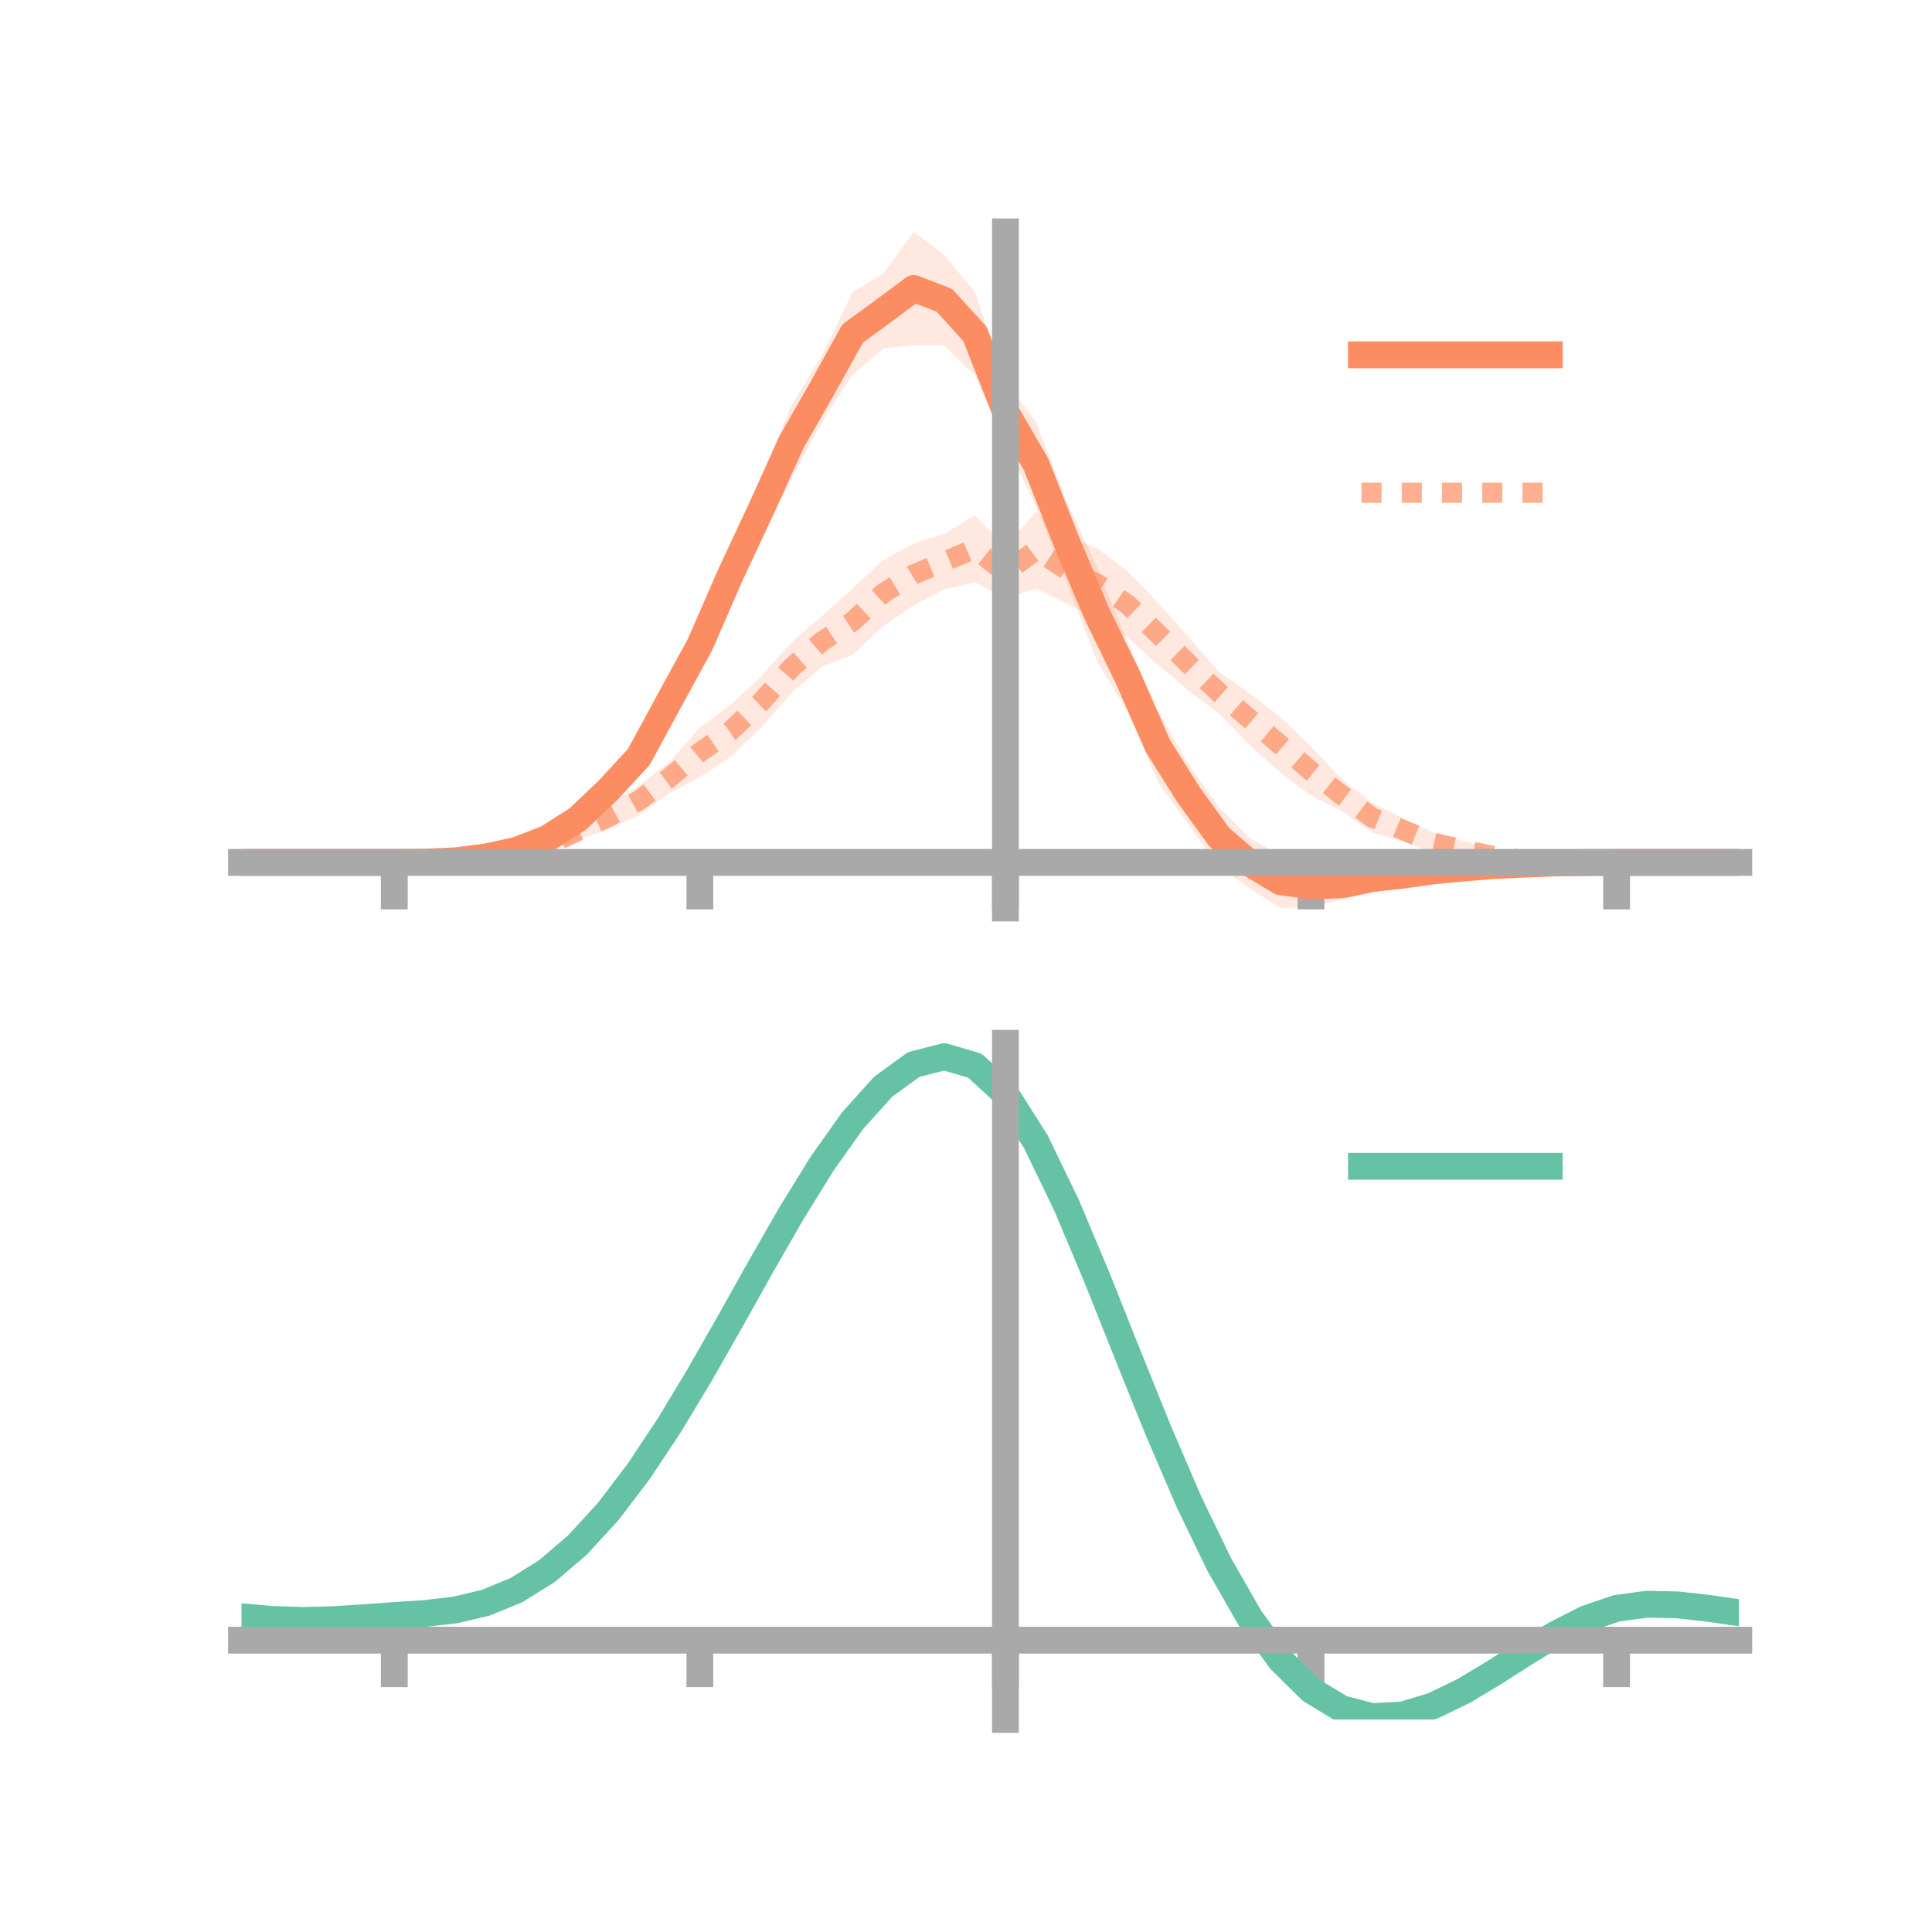 <?xml version="1.0" encoding="utf-8" standalone="no"?>
<!DOCTYPE svg PUBLIC "-//W3C//DTD SVG 1.1//EN"
  "http://www.w3.org/Graphics/SVG/1.1/DTD/svg11.dtd">
<!-- Created with matplotlib (https://matplotlib.org/) -->
<svg height="144pt" version="1.1" viewBox="0 0 144 144" width="144pt" xmlns="http://www.w3.org/2000/svg" xmlns:xlink="http://www.w3.org/1999/xlink">
 <defs>
  <style type="text/css">*{stroke-linecap:butt;stroke-linejoin:round;}</style>
 </defs>
 <g id="figure_1">
  <g id="patch_1">
   <path d="M 0 144 
L 144 144 
L 144 0 
L 0 0 
z
" style="fill:none;"/>
  </g>
  <g id="axes_1">
   <g id="patch_2">
    <path d="M 18 67.68 
L 129.6 67.68 
L 129.6 17.28 
L 18 17.28 
z
" style="fill:none;"/>
   </g>
   <g id="PolyCollection_1">
    <path clip-path="url(#p9c0f356cef)" d="M 18 64.28 
L 18 64.28 
L 20.278 64.28 
L 22.555 64.28 
L 24.833 64.28 
L 27.11 64.28 
L 29.388 64.28 
L 31.665 64.182 
L 33.943 64.04 
L 36.22 63.594 
L 38.498 62.993 
L 40.776 61.863 
L 43.053 60.144 
L 45.331 57.941 
L 47.608 55.278 
L 49.886 50.834 
L 52.163 46.367 
L 54.441 40.669 
L 56.718 35.675 
L 58.996 30.209 
L 61.273 26.488 
L 63.551 21.779 
L 65.829 20.418 
L 68.106 17.28 
L 70.384 18.998 
L 72.661 21.763 
L 74.939 28.405 
L 77.216 31.429 
L 79.494 37.372 
L 81.771 42.266 
L 84.049 47.862 
L 86.327 52.985 
L 88.604 57.008 
L 90.882 60.174 
L 93.159 62.474 
L 95.437 63.763 
L 97.714 64.455 
L 99.992 64.852 
L 102.269 64.396 
L 104.547 64.446 
L 106.824 64.142 
L 109.102 64.196 
L 111.38 64.205 
L 113.657 64.201 
L 115.935 64.193 
L 118.212 64.221 
L 120.49 64.28 
L 122.767 64.28 
L 125.045 64.28 
L 127.322 64.28 
L 129.6 64.28 
L 129.6 64.28 
L 129.6 64.28 
L 127.322 64.28 
L 125.045 64.28 
L 122.767 64.28 
L 120.49 64.28 
L 118.212 64.355 
L 115.935 64.45 
L 113.657 64.611 
L 111.38 64.817 
L 109.102 65.19 
L 106.824 65.682 
L 104.547 66.014 
L 102.269 66.56 
L 99.992 67.048 
L 97.714 67.611 
L 95.437 67.68 
L 93.159 66.228 
L 90.882 64.631 
L 88.604 61.51 
L 86.327 58.305 
L 84.049 53.055 
L 81.771 49.295 
L 79.494 43.383 
L 77.216 37.767 
L 74.939 32.952 
L 72.661 28 
L 70.384 25.762 
L 68.106 25.719 
L 65.829 25.978 
L 63.551 27.937 
L 61.273 31.439 
L 58.996 35.673 
L 56.718 40.275 
L 54.441 45.023 
L 52.163 49.769 
L 49.886 53.629 
L 47.608 57.58 
L 45.331 59.836 
L 43.053 61.958 
L 40.776 63.131 
L 38.498 63.767 
L 36.22 64.152 
L 33.943 64.28 
L 31.665 64.328 
L 29.388 64.28 
L 27.11 64.28 
L 24.833 64.28 
L 22.555 64.28 
L 20.278 64.28 
L 18 64.28 
z
" style="fill:#fc8d62;fill-opacity:0.2;"/>
   </g>
   <g id="PolyCollection_2">
    <path clip-path="url(#p9c0f356cef)" d="M 18 64.28 
L 18 64.28 
L 20.278 64.28 
L 22.555 64.28 
L 24.833 64.28 
L 27.11 64.28 
L 29.388 64.28 
L 31.665 64.195 
L 33.943 63.958 
L 36.22 63.623 
L 38.498 63.181 
L 40.776 62.398 
L 43.053 61.321 
L 45.331 59.991 
L 47.608 58.567 
L 49.886 56.825 
L 52.163 54.201 
L 54.441 52.559 
L 56.718 50.433 
L 58.996 47.878 
L 61.273 45.917 
L 63.551 43.849 
L 65.829 41.75 
L 68.106 40.505 
L 70.384 39.793 
L 72.661 38.399 
L 74.939 40.802 
L 77.216 38.124 
L 79.494 39.93 
L 81.771 40.874 
L 84.049 42.578 
L 86.327 44.958 
L 88.604 47.486 
L 90.882 50.109 
L 93.159 51.665 
L 95.437 53.472 
L 97.714 55.642 
L 99.992 58.066 
L 102.269 59.828 
L 104.547 60.967 
L 106.824 62.056 
L 109.102 62.689 
L 111.38 63.351 
L 113.657 63.836 
L 115.935 64.105 
L 118.212 64.244 
L 120.49 64.28 
L 122.767 64.28 
L 125.045 64.28 
L 127.322 64.28 
L 129.6 64.28 
L 129.6 64.28 
L 129.6 64.28 
L 127.322 64.28 
L 125.045 64.28 
L 122.767 64.28 
L 120.49 64.281 
L 118.212 64.342 
L 115.935 64.44 
L 113.657 64.357 
L 111.38 64.264 
L 109.102 63.995 
L 106.824 63.545 
L 104.547 62.735 
L 102.269 62.04 
L 99.992 60.447 
L 97.714 59.301 
L 95.437 57.594 
L 93.159 55.556 
L 90.882 53.187 
L 88.604 51.492 
L 86.327 49.565 
L 84.049 47.533 
L 81.771 46.13 
L 79.494 44.999 
L 77.216 43.858 
L 74.939 44.606 
L 72.661 43.394 
L 70.384 43.934 
L 68.106 45.119 
L 65.829 46.67 
L 63.551 48.795 
L 61.273 49.681 
L 58.996 51.647 
L 56.718 54.251 
L 54.441 56.425 
L 52.163 57.93 
L 49.886 59.12 
L 47.608 60.774 
L 45.331 61.81 
L 43.053 62.615 
L 40.776 63.614 
L 38.498 63.99 
L 36.22 64.221 
L 33.943 64.333 
L 31.665 64.307 
L 29.388 64.28 
L 27.11 64.28 
L 24.833 64.28 
L 22.555 64.28 
L 20.278 64.28 
L 18 64.28 
z
" style="fill:#fc8d62;fill-opacity:0.2;"/>
   </g>
   <g id="matplotlib.axis_1">
    <g id="xtick_1">
     <g id="line2d_1">
      <defs>
       <path d="M 0 0 
L 0 3.5 
" id="mcd89075c3d" style="stroke:#a9a9a9;stroke-width:2;"/>
      </defs>
      <g>
       <use style="fill:#a9a9a9;stroke:#a9a9a9;stroke-width:2;" x="29.388" xlink:href="#mcd89075c3d" y="64.28"/>
      </g>
     </g>
    </g>
    <g id="xtick_2">
     <g id="line2d_2">
      <g>
       <use style="fill:#a9a9a9;stroke:#a9a9a9;stroke-width:2;" x="52.163" xlink:href="#mcd89075c3d" y="64.28"/>
      </g>
     </g>
    </g>
    <g id="xtick_3">
     <g id="line2d_3">
      <g>
       <use style="fill:#a9a9a9;stroke:#a9a9a9;stroke-width:2;" x="74.939" xlink:href="#mcd89075c3d" y="64.28"/>
      </g>
     </g>
    </g>
    <g id="xtick_4">
     <g id="line2d_4">
      <g>
       <use style="fill:#a9a9a9;stroke:#a9a9a9;stroke-width:2;" x="97.714" xlink:href="#mcd89075c3d" y="64.28"/>
      </g>
     </g>
    </g>
    <g id="xtick_5">
     <g id="line2d_5">
      <g>
       <use style="fill:#a9a9a9;stroke:#a9a9a9;stroke-width:2;" x="120.49" xlink:href="#mcd89075c3d" y="64.28"/>
      </g>
     </g>
    </g>
   </g>
   <g id="matplotlib.axis_2"/>
   <g id="line2d_6">
    <path clip-path="url(#p9c0f356cef)" d="M 18 64.28 
L 20.278 64.28 
L 22.555 64.28 
L 24.833 64.28 
L 27.11 64.28 
L 29.388 64.28 
L 31.665 64.255 
L 33.943 64.16 
L 36.22 63.873 
L 38.498 63.38 
L 40.776 62.497 
L 43.053 61.051 
L 45.331 58.889 
L 47.608 56.429 
L 49.886 52.232 
L 52.163 48.068 
L 54.441 42.846 
L 56.718 37.975 
L 58.996 32.941 
L 61.273 28.964 
L 63.551 24.858 
L 65.829 23.198 
L 68.106 21.5 
L 70.384 22.38 
L 72.661 24.882 
L 74.939 30.679 
L 77.216 34.598 
L 79.494 40.377 
L 81.771 45.78 
L 84.049 50.458 
L 86.327 55.645 
L 88.604 59.259 
L 90.882 62.403 
L 93.159 64.351 
L 95.437 65.721 
L 97.714 66.033 
L 99.992 65.95 
L 102.269 65.478 
L 104.547 65.23 
L 106.824 64.912 
L 109.102 64.693 
L 111.38 64.511 
L 113.657 64.406 
L 115.935 64.321 
L 118.212 64.288 
L 120.49 64.28 
L 122.767 64.28 
L 125.045 64.28 
L 127.322 64.28 
L 129.6 64.28 
" style="fill:none;stroke:#fc8d62;stroke-linecap:square;stroke-width:2;"/>
   </g>
   <g id="line2d_7">
    <path clip-path="url(#p9c0f356cef)" d="M 18 64.28 
L 20.278 64.28 
L 22.555 64.28 
L 24.833 64.28 
L 27.11 64.28 
L 29.388 64.28 
L 31.665 64.251 
L 33.943 64.145 
L 36.22 63.922 
L 38.498 63.586 
L 40.776 63.006 
L 43.053 61.968 
L 45.331 60.901 
L 47.608 59.67 
L 49.886 57.972 
L 52.163 56.066 
L 54.441 54.492 
L 56.718 52.342 
L 58.996 49.763 
L 61.273 47.799 
L 63.551 46.322 
L 65.829 44.21 
L 68.106 42.812 
L 70.384 41.863 
L 72.661 40.897 
L 74.939 42.704 
L 77.216 40.991 
L 79.494 42.465 
L 81.771 43.502 
L 84.049 45.055 
L 86.327 47.262 
L 88.604 49.489 
L 90.882 51.648 
L 93.159 53.61 
L 95.437 55.533 
L 97.714 57.471 
L 99.992 59.257 
L 102.269 60.934 
L 104.547 61.851 
L 106.824 62.8 
L 109.102 63.342 
L 111.38 63.808 
L 113.657 64.096 
L 115.935 64.273 
L 118.212 64.293 
L 120.49 64.28 
L 122.767 64.28 
L 125.045 64.28 
L 127.322 64.28 
L 129.6 64.28 
" style="fill:none;stroke:#fc8d62;stroke-dasharray:1.5,1.5;stroke-dashoffset:0;stroke-opacity:0.7;stroke-width:1.5;"/>
   </g>
   <g id="patch_3">
    <path d="M 74.939 67.68 
L 74.939 17.28 
" style="fill:none;stroke:#a9a9a9;stroke-linecap:square;stroke-linejoin:miter;stroke-width:2;"/>
   </g>
   <g id="patch_4">
    <path d="M 129.6 67.68 
L 129.6 17.28 
" style="fill:none;"/>
   </g>
   <g id="patch_5">
    <path d="M 18 64.28 
L 129.6 64.28 
" style="fill:none;stroke:#a9a9a9;stroke-linecap:square;stroke-linejoin:miter;stroke-width:2;"/>
   </g>
   <g id="patch_6">
    <path d="M 18 17.28 
L 129.6 17.28 
" style="fill:none;"/>
   </g>
   <g id="legend_1">
    <g id="line2d_8">
     <path d="M 101.475 26.449 
L 115.475 26.449 
" style="fill:none;stroke:#fc8d62;stroke-linecap:square;stroke-width:2;"/>
    </g>
    <g id="line2d_9"/>
    <g id="text_1">
     <!--   -->
     <g transform="translate(121.075 28.899)scale(0.07 -0.07)">
      <defs>
       <path id="DejaVuSans-32"/>
      </defs>
      <use xlink:href="#DejaVuSans-32"/>
     </g>
    </g>
    <g id="line2d_10">
     <path d="M 101.475 36.724 
L 115.475 36.724 
" style="fill:none;stroke:#fc8d62;stroke-dasharray:1.5,1.5;stroke-dashoffset:0;stroke-opacity:0.7;stroke-width:1.5;"/>
    </g>
    <g id="line2d_11"/>
    <g id="text_2">
     <!--   -->
     <g transform="translate(121.075 39.174)scale(0.07 -0.07)">
      <use xlink:href="#DejaVuSans-32"/>
     </g>
    </g>
   </g>
  </g>
  <g id="axes_2">
   <g id="patch_7">
    <path d="M 18 128.16 
L 129.6 128.16 
L 129.6 77.76 
L 18 77.76 
z
" style="fill:none;"/>
   </g>
   <g id="PolyCollection_3">
    <path clip-path="url(#pa0eefe8da5)" d="M 18 120.545 
L 18 120.461 
L 20.278 120.673 
L 22.555 120.746 
L 24.833 120.685 
L 27.11 120.531 
L 29.388 120.355 
L 31.665 120.201 
L 33.943 119.93 
L 36.22 119.383 
L 38.498 118.432 
L 40.776 116.988 
L 43.053 114.998 
L 45.331 112.454 
L 47.608 109.389 
L 49.886 105.87 
L 52.163 101.996 
L 54.441 97.899 
L 56.718 93.731 
L 58.996 89.668 
L 61.273 85.899 
L 63.551 82.622 
L 65.829 80.04 
L 68.106 78.355 
L 70.384 77.76 
L 72.661 78.443 
L 74.939 80.569 
L 77.216 84.219 
L 79.494 89.013 
L 81.771 94.516 
L 84.049 100.319 
L 86.327 106.065 
L 88.604 111.454 
L 90.882 116.252 
L 93.159 120.29 
L 95.437 123.465 
L 97.714 125.74 
L 99.992 127.135 
L 102.269 127.724 
L 104.547 127.614 
L 106.824 126.939 
L 109.102 125.85 
L 111.38 124.509 
L 113.657 123.076 
L 115.935 121.71 
L 118.212 120.565 
L 120.49 119.791 
L 122.767 119.486 
L 125.045 119.542 
L 127.322 119.807 
L 129.6 120.148 
L 129.6 120.259 
L 129.6 120.259 
L 127.322 119.942 
L 125.045 119.695 
L 122.767 119.649 
L 120.49 119.959 
L 118.212 120.744 
L 115.935 121.918 
L 113.657 123.331 
L 111.38 124.817 
L 109.102 126.209 
L 106.824 127.336 
L 104.547 128.036 
L 102.269 128.16 
L 99.992 127.582 
L 97.714 126.208 
L 95.437 123.984 
L 93.159 120.899 
L 90.882 116.993 
L 88.604 112.358 
L 86.327 107.151 
L 84.049 101.596 
L 81.771 95.981 
L 79.494 90.651 
L 77.216 86.005 
L 74.939 82.469 
L 72.661 80.413 
L 70.384 79.756 
L 68.106 80.331 
L 65.829 81.952 
L 63.551 84.429 
L 61.273 87.567 
L 58.996 91.169 
L 56.718 95.046 
L 54.441 99.016 
L 52.163 102.916 
L 49.886 106.6 
L 47.608 109.946 
L 45.331 112.864 
L 43.053 115.291 
L 40.776 117.2 
L 38.498 118.598 
L 36.22 119.526 
L 33.943 120.061 
L 31.665 120.322 
L 29.388 120.464 
L 27.11 120.624 
L 24.833 120.76 
L 22.555 120.808 
L 20.278 120.738 
L 18 120.545 
z
" style="fill:#66c2a5;fill-opacity:0.2;"/>
   </g>
   <g id="matplotlib.axis_3">
    <g id="xtick_6">
     <g id="line2d_12">
      <g>
       <use style="fill:#a9a9a9;stroke:#a9a9a9;stroke-width:2;" x="29.388" xlink:href="#mcd89075c3d" y="122.249"/>
      </g>
     </g>
    </g>
    <g id="xtick_7">
     <g id="line2d_13">
      <g>
       <use style="fill:#a9a9a9;stroke:#a9a9a9;stroke-width:2;" x="52.163" xlink:href="#mcd89075c3d" y="122.249"/>
      </g>
     </g>
    </g>
    <g id="xtick_8">
     <g id="line2d_14">
      <g>
       <use style="fill:#a9a9a9;stroke:#a9a9a9;stroke-width:2;" x="74.939" xlink:href="#mcd89075c3d" y="122.249"/>
      </g>
     </g>
    </g>
    <g id="xtick_9">
     <g id="line2d_15">
      <g>
       <use style="fill:#a9a9a9;stroke:#a9a9a9;stroke-width:2;" x="97.714" xlink:href="#mcd89075c3d" y="122.249"/>
      </g>
     </g>
    </g>
    <g id="xtick_10">
     <g id="line2d_16">
      <g>
       <use style="fill:#a9a9a9;stroke:#a9a9a9;stroke-width:2;" x="120.49" xlink:href="#mcd89075c3d" y="122.249"/>
      </g>
     </g>
    </g>
   </g>
   <g id="matplotlib.axis_4"/>
   <g id="line2d_17">
    <path clip-path="url(#pa0eefe8da5)" d="M 18 120.503 
L 20.278 120.705 
L 22.555 120.777 
L 24.833 120.722 
L 27.11 120.577 
L 29.388 120.41 
L 31.665 120.262 
L 33.943 119.996 
L 36.22 119.454 
L 38.498 118.515 
L 40.776 117.094 
L 43.053 115.144 
L 45.331 112.659 
L 47.608 109.668 
L 49.886 106.235 
L 52.163 102.456 
L 54.441 98.458 
L 56.718 94.388 
L 58.996 90.419 
L 61.273 86.733 
L 63.551 83.526 
L 65.829 80.996 
L 68.106 79.343 
L 70.384 78.758 
L 72.661 79.428 
L 74.939 81.519 
L 77.216 85.112 
L 79.494 89.832 
L 81.771 95.248 
L 84.049 100.958 
L 86.327 106.608 
L 88.604 111.906 
L 90.882 116.622 
L 93.159 120.594 
L 95.437 123.724 
L 97.714 125.974 
L 99.992 127.359 
L 102.269 127.942 
L 104.547 127.825 
L 106.824 127.137 
L 109.102 126.03 
L 111.38 124.663 
L 113.657 123.203 
L 115.935 121.814 
L 118.212 120.655 
L 120.49 119.875 
L 122.767 119.568 
L 125.045 119.619 
L 127.322 119.875 
L 129.6 120.204 
" style="fill:none;stroke:#66c2a5;stroke-linecap:square;stroke-width:2;"/>
   </g>
   <g id="patch_8">
    <path d="M 74.939 128.16 
L 74.939 77.76 
" style="fill:none;stroke:#a9a9a9;stroke-linecap:square;stroke-linejoin:miter;stroke-width:2;"/>
   </g>
   <g id="patch_9">
    <path d="M 129.6 128.16 
L 129.6 77.76 
" style="fill:none;"/>
   </g>
   <g id="patch_10">
    <path d="M 18 122.249 
L 129.6 122.249 
" style="fill:none;stroke:#a9a9a9;stroke-linecap:square;stroke-linejoin:miter;stroke-width:2;"/>
   </g>
   <g id="patch_11">
    <path d="M 18 77.76 
L 129.6 77.76 
" style="fill:none;"/>
   </g>
   <g id="legend_2">
    <g id="line2d_18">
     <path d="M 101.475 86.929 
L 115.475 86.929 
" style="fill:none;stroke:#66c2a5;stroke-linecap:square;stroke-width:2;"/>
    </g>
    <g id="line2d_19"/>
    <g id="text_3">
     <!--   -->
     <g transform="translate(121.075 89.379)scale(0.07 -0.07)">
      <use xlink:href="#DejaVuSans-32"/>
     </g>
    </g>
   </g>
  </g>
 </g>
 <defs>
  <clipPath id="p9c0f356cef">
   <rect height="50.4" width="111.6" x="18" y="17.28"/>
  </clipPath>
  <clipPath id="pa0eefe8da5">
   <rect height="50.4" width="111.6" x="18" y="77.76"/>
  </clipPath>
 </defs>
</svg>
